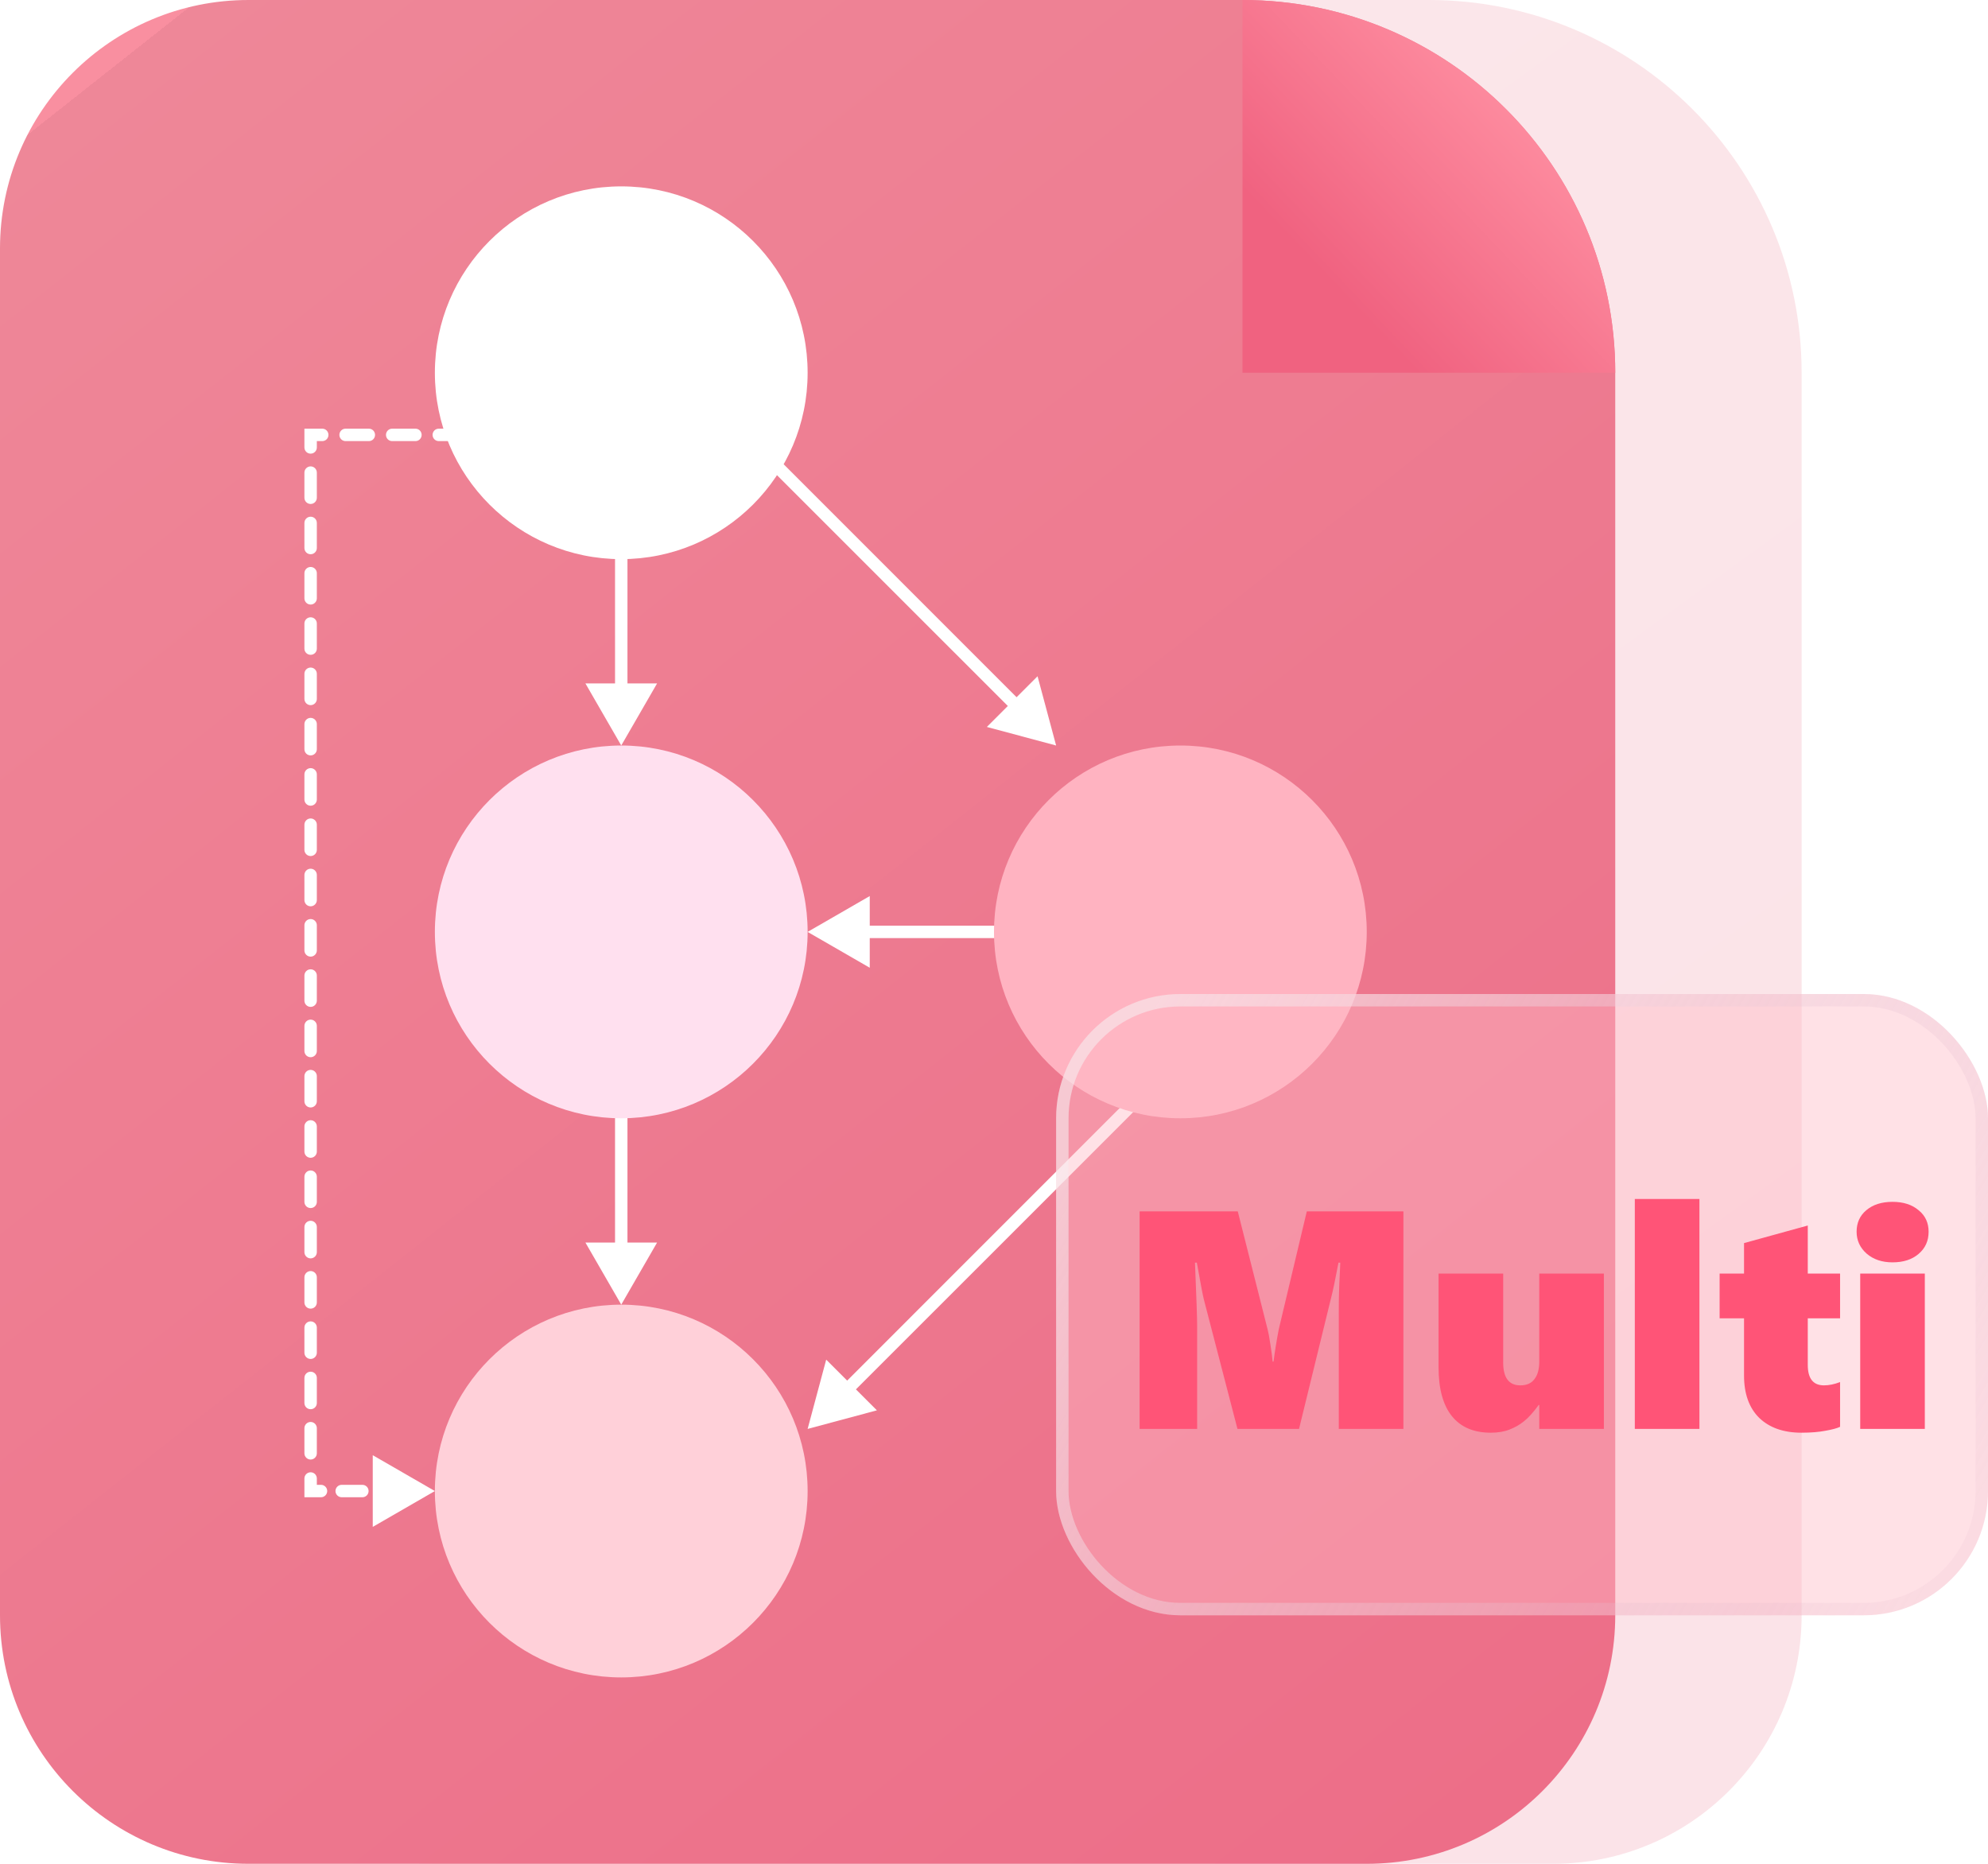 <svg width="32" height="30" viewBox="0 0 32 30" fill="none" xmlns="http://www.w3.org/2000/svg">
<path opacity="0.2" d="M3 4C3 1.791 4.791 0 7 0H23C26.314 0 29 2.686 29 6V26C29 28.209 27.209 30 25 30H7C4.791 30 3 28.209 3 26V4Z" fill="url(#paint0_linear_12_317)"/>
<path d="M0 4C0 1.791 1.791 0 4 0H20C23.314 0 26 2.686 26 6V26C26 28.209 24.209 30 22 30H4C1.791 30 0 28.209 0 26V4Z" fill="url(#paint1_linear_12_317)"/>
<path d="M20 0V0C23.314 0 26 2.686 26 6V6H20V0Z" fill="url(#paint2_linear_12_317)"/>
<path d="M10.071 4.929C10.032 4.89 9.968 4.89 9.929 4.929C9.89 4.968 9.89 5.032 9.929 5.071L10.071 4.929ZM17 12L16.701 10.885L15.885 11.701L17 12ZM9.929 5.071L16.293 11.434L16.434 11.293L10.071 4.929L9.929 5.071Z" fill="white"/>
<path d="M13 23L14.115 22.701L13.299 21.885L13 23ZM18.929 16.929L13.566 22.293L13.707 22.434L19.071 17.071L18.929 16.929Z" fill="white"/>
<path d="M18 15.1C18.055 15.1 18.1 15.055 18.1 15C18.1 14.945 18.055 14.9 18 14.9V15.1ZM13 15L14 15.577V14.423L13 15ZM18 14.9L13.9 14.9V15.1L18 15.1V14.9Z" fill="white"/>
<path d="M10 12L10.577 11L9.423 11L10 12ZM10 6L9.423 7L10.577 7L10 6ZM10.1 11.1L10.1 9.188L9.9 9.188L9.9 11.1L10.1 11.1ZM10.1 9.188L10.1 6.9L9.9 6.9L9.9 9.188L10.1 9.188Z" fill="white"/>
<path d="M10 21L10.577 20L9.423 20L10 21ZM10 15L9.423 16L10.577 16L10 15ZM10.1 20.1L10.1 18.188L9.9 18.188L9.9 20.1L10.1 20.1ZM10.1 18.188L10.1 15.9L9.9 15.9L9.9 18.188L10.1 18.188Z" fill="white"/>
<path d="M11 7.1C11.055 7.1 11.1 7.055 11.1 7C11.1 6.945 11.055 6.9 11 6.9V7.1ZM5 7V6.9H4.9V7H5ZM5 24H4.9V24.1H5V24ZM7 24L6 23.423V24.577L7 24ZM6.833 23.9C6.778 23.9 6.733 23.945 6.733 24C6.733 24.055 6.778 24.1 6.833 24.1V23.9ZM6.5 24.1C6.555 24.1 6.6 24.055 6.6 24C6.6 23.945 6.555 23.9 6.5 23.9V24.1ZM6.167 23.9C6.111 23.9 6.067 23.945 6.067 24C6.067 24.055 6.111 24.1 6.167 24.1V23.9ZM5.833 24.1C5.889 24.1 5.933 24.055 5.933 24C5.933 23.945 5.889 23.9 5.833 23.9V24.1ZM5.5 23.9C5.445 23.9 5.4 23.945 5.4 24C5.4 24.055 5.445 24.1 5.5 24.1V23.9ZM5.167 24.1C5.222 24.1 5.267 24.055 5.267 24C5.267 23.945 5.222 23.9 5.167 23.9V24.1ZM5.1 23.798C5.1 23.742 5.055 23.698 5 23.698C4.945 23.698 4.9 23.742 4.9 23.798H5.1ZM4.9 23.393C4.9 23.448 4.945 23.493 5 23.493C5.055 23.493 5.1 23.448 5.1 23.393H4.9ZM5.1 22.988C5.1 22.933 5.055 22.888 5 22.888C4.945 22.888 4.9 22.933 4.9 22.988H5.1ZM4.9 22.583C4.9 22.639 4.945 22.683 5 22.683C5.055 22.683 5.1 22.639 5.1 22.583H4.9ZM5.1 22.179C5.1 22.123 5.055 22.079 5 22.079C4.945 22.079 4.9 22.123 4.9 22.179H5.1ZM4.9 21.774C4.9 21.829 4.945 21.874 5 21.874C5.055 21.874 5.1 21.829 5.1 21.774H4.9ZM5.1 21.369C5.1 21.314 5.055 21.269 5 21.269C4.945 21.269 4.9 21.314 4.9 21.369H5.1ZM4.9 20.964C4.9 21.02 4.945 21.064 5 21.064C5.055 21.064 5.1 21.02 5.1 20.964H4.9ZM5.1 20.559C5.1 20.504 5.055 20.459 5 20.459C4.945 20.459 4.9 20.504 4.9 20.559H5.1ZM4.9 20.155C4.9 20.21 4.945 20.255 5 20.255C5.055 20.255 5.1 20.21 5.1 20.155H4.9ZM5.1 19.75C5.1 19.695 5.055 19.65 5 19.65C4.945 19.65 4.9 19.695 4.9 19.75H5.1ZM4.9 19.345C4.9 19.401 4.945 19.445 5 19.445C5.055 19.445 5.1 19.401 5.1 19.345H4.9ZM5.1 18.941C5.1 18.885 5.055 18.84 5 18.84C4.945 18.84 4.9 18.885 4.9 18.941H5.1ZM4.9 18.536C4.9 18.591 4.945 18.636 5 18.636C5.055 18.636 5.1 18.591 5.1 18.536H4.9ZM5.1 18.131C5.1 18.076 5.055 18.031 5 18.031C4.945 18.031 4.9 18.076 4.9 18.131H5.1ZM4.9 17.726C4.9 17.781 4.945 17.826 5 17.826C5.055 17.826 5.1 17.781 5.1 17.726H4.9ZM5.1 17.321C5.1 17.266 5.055 17.221 5 17.221C4.945 17.221 4.9 17.266 4.9 17.321H5.1ZM4.9 16.917C4.9 16.972 4.945 17.017 5 17.017C5.055 17.017 5.1 16.972 5.1 16.917H4.9ZM5.1 16.512C5.1 16.457 5.055 16.412 5 16.412C4.945 16.412 4.9 16.457 4.9 16.512H5.1ZM4.9 16.107C4.9 16.162 4.945 16.207 5 16.207C5.055 16.207 5.1 16.162 5.1 16.107H4.9ZM5.1 15.702C5.1 15.647 5.055 15.602 5 15.602C4.945 15.602 4.9 15.647 4.9 15.702H5.1ZM4.9 15.298C4.9 15.353 4.945 15.398 5 15.398C5.055 15.398 5.1 15.353 5.1 15.298H4.9ZM5.1 14.893C5.1 14.838 5.055 14.793 5 14.793C4.945 14.793 4.9 14.838 4.9 14.893H5.1ZM4.9 14.488C4.9 14.543 4.945 14.588 5 14.588C5.055 14.588 5.1 14.543 5.1 14.488H4.9ZM5.1 14.083C5.1 14.028 5.055 13.983 5 13.983C4.945 13.983 4.9 14.028 4.9 14.083H5.1ZM4.9 13.679C4.9 13.734 4.945 13.779 5 13.779C5.055 13.779 5.1 13.734 5.1 13.679H4.9ZM5.1 13.274C5.1 13.219 5.055 13.174 5 13.174C4.945 13.174 4.9 13.219 4.9 13.274H5.1ZM4.9 12.869C4.9 12.924 4.945 12.969 5 12.969C5.055 12.969 5.1 12.924 5.1 12.869H4.9ZM5.1 12.464C5.1 12.409 5.055 12.364 5 12.364C4.945 12.364 4.9 12.409 4.9 12.464H5.1ZM4.9 12.059C4.9 12.115 4.945 12.159 5 12.159C5.055 12.159 5.1 12.115 5.1 12.059H4.9ZM5.1 11.655C5.1 11.6 5.055 11.555 5 11.555C4.945 11.555 4.9 11.6 4.9 11.655H5.1ZM4.9 11.25C4.9 11.305 4.945 11.35 5 11.35C5.055 11.35 5.1 11.305 5.1 11.25H4.9ZM5.1 10.845C5.1 10.79 5.055 10.745 5 10.745C4.945 10.745 4.9 10.79 4.9 10.845H5.1ZM4.9 10.441C4.9 10.496 4.945 10.54 5 10.54C5.055 10.54 5.1 10.496 5.1 10.441H4.9ZM5.1 10.036C5.1 9.98 5.055 9.936 5 9.936C4.945 9.936 4.9 9.98 4.9 10.036H5.1ZM4.9 9.631C4.9 9.686 4.945 9.731 5 9.731C5.055 9.731 5.1 9.686 5.1 9.631H4.9ZM5.1 9.226C5.1 9.171 5.055 9.126 5 9.126C4.945 9.126 4.9 9.171 4.9 9.226H5.1ZM4.9 8.821C4.9 8.877 4.945 8.921 5 8.921C5.055 8.921 5.1 8.877 5.1 8.821H4.9ZM5.1 8.417C5.1 8.361 5.055 8.317 5 8.317C4.945 8.317 4.9 8.361 4.9 8.417H5.1ZM4.9 8.012C4.9 8.067 4.945 8.112 5 8.112C5.055 8.112 5.1 8.067 5.1 8.012H4.9ZM5.1 7.607C5.1 7.552 5.055 7.507 5 7.507C4.945 7.507 4.9 7.552 4.9 7.607H5.1ZM4.9 7.202C4.9 7.258 4.945 7.302 5 7.302C5.055 7.302 5.1 7.258 5.1 7.202H4.9ZM5.188 7.1C5.243 7.1 5.287 7.055 5.287 7C5.287 6.945 5.243 6.9 5.188 6.9V7.1ZM5.562 6.9C5.507 6.9 5.463 6.945 5.463 7C5.463 7.055 5.507 7.1 5.562 7.1V6.9ZM5.938 7.1C5.993 7.1 6.037 7.055 6.037 7C6.037 6.945 5.993 6.9 5.938 6.9V7.1ZM6.312 6.9C6.257 6.9 6.213 6.945 6.213 7C6.213 7.055 6.257 7.1 6.312 7.1V6.9ZM6.688 7.1C6.743 7.1 6.787 7.055 6.787 7C6.787 6.945 6.743 6.9 6.688 6.9V7.1ZM7.062 6.9C7.007 6.9 6.963 6.945 6.963 7C6.963 7.055 7.007 7.1 7.062 7.1V6.9ZM7.438 7.1C7.493 7.1 7.537 7.055 7.537 7C7.537 6.945 7.493 6.9 7.438 6.9V7.1ZM7.812 6.9C7.757 6.9 7.713 6.945 7.713 7C7.713 7.055 7.757 7.1 7.812 7.1V6.9ZM8.188 7.1C8.243 7.1 8.287 7.055 8.287 7C8.287 6.945 8.243 6.9 8.188 6.9V7.1ZM8.562 6.9C8.507 6.9 8.463 6.945 8.463 7C8.463 7.055 8.507 7.1 8.562 7.1V6.9ZM8.938 7.1C8.993 7.1 9.037 7.055 9.037 7C9.037 6.945 8.993 6.9 8.938 6.9V7.1ZM9.312 6.9C9.257 6.9 9.213 6.945 9.213 7C9.213 7.055 9.257 7.1 9.312 7.1V6.9ZM9.688 7.1C9.743 7.1 9.787 7.055 9.787 7C9.787 6.945 9.743 6.9 9.688 6.9V7.1ZM10.062 6.9C10.007 6.9 9.963 6.945 9.963 7C9.963 7.055 10.007 7.1 10.062 7.1V6.9ZM10.438 7.1C10.493 7.1 10.537 7.055 10.537 7C10.537 6.945 10.493 6.9 10.438 6.9V7.1ZM10.812 6.9C10.757 6.9 10.713 6.945 10.713 7C10.713 7.055 10.757 7.1 10.812 7.1V6.9ZM6.5 23.9H6.167V24.1H6.5V23.9ZM5.833 23.9H5.5V24.1H5.833V23.9ZM5.167 23.9H5V24.1H5.167V23.9ZM5.1 24V23.798H4.9V24H5.1ZM5.1 23.393V22.988H4.9V23.393H5.1ZM5.1 22.583V22.179H4.9V22.583H5.1ZM5.1 21.774V21.369H4.9V21.774H5.1ZM5.1 20.964V20.559H4.9V20.964H5.1ZM5.1 20.155V19.75H4.9V20.155H5.1ZM5.1 19.345V18.941H4.9V19.345H5.1ZM5.1 18.536V18.131H4.9V18.536H5.1ZM5.1 17.726V17.321H4.9V17.726H5.1ZM5.1 16.917V16.512H4.9V16.917H5.1ZM5.1 16.107V15.702H4.9V16.107H5.1ZM5.1 15.298V14.893H4.9V15.298H5.1ZM5.1 14.488V14.083H4.9V14.488H5.1ZM5.1 13.679V13.274H4.9V13.679H5.1ZM5.1 12.869V12.464H4.9V12.869H5.1ZM5.1 12.059V11.655H4.9V12.059H5.1ZM5.1 11.25V10.845H4.9V11.25H5.1ZM5.1 10.441V10.036H4.9V10.441H5.1ZM5.1 9.631V9.226H4.9V9.631H5.1ZM5.1 8.821V8.417H4.9V8.821H5.1ZM5.1 8.012V7.607H4.9V8.012H5.1ZM5.1 7.202V7H4.9V7.202H5.1ZM5 7.1H5.188V6.9H5V7.1ZM5.562 7.1H5.938V6.9H5.562V7.1ZM6.312 7.1H6.688V6.9H6.312V7.1ZM7.062 7.1H7.438V6.9H7.062V7.1ZM7.812 7.1H8.188V6.9H7.812V7.1ZM8.562 7.1H8.938V6.9H8.562V7.1ZM9.312 7.1H9.688V6.9H9.312V7.1ZM10.062 7.1H10.438V6.9H10.062V7.1ZM10.812 7.1H11V6.9H10.812V7.1Z" fill="white"/>
<circle cx="10" cy="6" r="3" fill="white"/>
<circle cx="10" cy="15" r="3" fill="#FFE0EF"/>
<circle cx="19" cy="15" r="3" fill="#FFB3C1"/>
<circle cx="10" cy="24" r="3" fill="#FFD0D9"/>
<g filter="url(#filter0_b_12_317)">
<rect x="17" y="16" width="15" height="10" rx="2" fill="#FFBBC7" fill-opacity="0.44"/>
</g>
<g filter="url(#filter1_b_12_317)">
<rect x="17.1" y="16.1" width="14.8" height="9.8" rx="1.9" stroke="url(#paint3_linear_12_317)" stroke-width="0.2"/>
</g>
<path d="M21.55 23V21.081C21.55 20.9 21.555 20.702 21.567 20.485L21.574 20.324H21.545C21.493 20.599 21.453 20.79 21.425 20.895L20.91 23H19.919L19.379 20.92C19.365 20.868 19.326 20.669 19.265 20.324H19.235C19.258 20.871 19.27 21.213 19.27 21.35V23H18.344V19.499H19.924L20.405 21.401C20.416 21.44 20.431 21.52 20.449 21.64C20.468 21.759 20.48 21.851 20.485 21.916H20.5C20.518 21.768 20.546 21.593 20.585 21.391L21.035 19.499H22.59V23H21.55ZM24.777 23V22.614H24.768C24.681 22.733 24.603 22.82 24.533 22.875C24.465 22.931 24.387 22.976 24.299 23.01C24.213 23.044 24.112 23.061 23.996 23.061C23.723 23.061 23.514 22.972 23.371 22.795C23.228 22.617 23.156 22.355 23.156 22.009V20.5H24.196V21.931C24.196 22.176 24.288 22.299 24.472 22.299C24.573 22.299 24.649 22.266 24.699 22.199C24.751 22.133 24.777 22.038 24.777 21.916V20.5H25.817V23H24.777ZM26.315 23V19.299H27.355V23H26.315ZM29.619 22.966C29.572 22.989 29.494 23.01 29.387 23.029C29.279 23.05 29.15 23.061 28.998 23.061C28.709 23.061 28.482 22.981 28.317 22.822C28.155 22.662 28.073 22.435 28.073 22.141V21.22H27.68V20.5H28.073V20.009L29.099 19.726V20.5H29.619V21.22H29.099V21.97C29.099 22.189 29.186 22.299 29.36 22.299C29.441 22.299 29.527 22.281 29.619 22.246V22.966ZM31.044 19.826C31.044 19.973 30.991 20.091 30.883 20.183C30.777 20.274 30.637 20.319 30.463 20.319C30.294 20.319 30.155 20.272 30.046 20.178C29.939 20.083 29.885 19.966 29.885 19.826C29.885 19.683 29.937 19.567 30.041 19.48C30.147 19.39 30.288 19.345 30.463 19.345C30.637 19.345 30.777 19.39 30.883 19.48C30.991 19.567 31.044 19.683 31.044 19.826ZM29.943 23V20.5H30.983V23H29.943Z" fill="#FF5477"/>
<defs>
<filter id="filter0_b_12_317" x="13" y="12" width="23" height="18" filterUnits="userSpaceOnUse" color-interpolation-filters="sRGB">
<feFlood flood-opacity="0" result="BackgroundImageFix"/>
<feGaussianBlur in="BackgroundImage" stdDeviation="2"/>
<feComposite in2="SourceAlpha" operator="in" result="effect1_backgroundBlur_12_317"/>
<feBlend mode="normal" in="SourceGraphic" in2="effect1_backgroundBlur_12_317" result="shape"/>
</filter>
<filter id="filter1_b_12_317" x="9" y="8" width="31" height="26" filterUnits="userSpaceOnUse" color-interpolation-filters="sRGB">
<feFlood flood-opacity="0" result="BackgroundImageFix"/>
<feGaussianBlur in="BackgroundImage" stdDeviation="4"/>
<feComposite in2="SourceAlpha" operator="in" result="effect1_backgroundBlur_12_317"/>
<feBlend mode="normal" in="SourceGraphic" in2="effect1_backgroundBlur_12_317" result="shape"/>
</filter>
<linearGradient id="paint0_linear_12_317" x1="26" y1="28.125" x2="5.282" y2="-0.359" gradientUnits="userSpaceOnUse">
<stop stop-color="#EA728B"/>
<stop offset="1" stop-color="#EE8798"/>
</linearGradient>
<linearGradient id="paint1_linear_12_317" x1="26" y1="27.656" x2="3.79" y2="-0.476" gradientUnits="userSpaceOnUse">
<stop stop-color="#ED6E88"/>
<stop offset="1" stop-color="#EE8798"/>
<stop offset="1" stop-color="#F98FA0"/>
</linearGradient>
<linearGradient id="paint2_linear_12_317" x1="21" y1="6" x2="25.335" y2="1.878" gradientUnits="userSpaceOnUse">
<stop offset="0.218" stop-color="#F06280"/>
<stop offset="1" stop-color="#FF91A3"/>
</linearGradient>
<linearGradient id="paint3_linear_12_317" x1="18.071" y1="17" x2="31.552" y2="24.777" gradientUnits="userSpaceOnUse">
<stop stop-color="#F7EBEF" stop-opacity="0.6"/>
<stop offset="1" stop-color="#DDADC4" stop-opacity="0.12"/>
</linearGradient>
</defs>
</svg>
